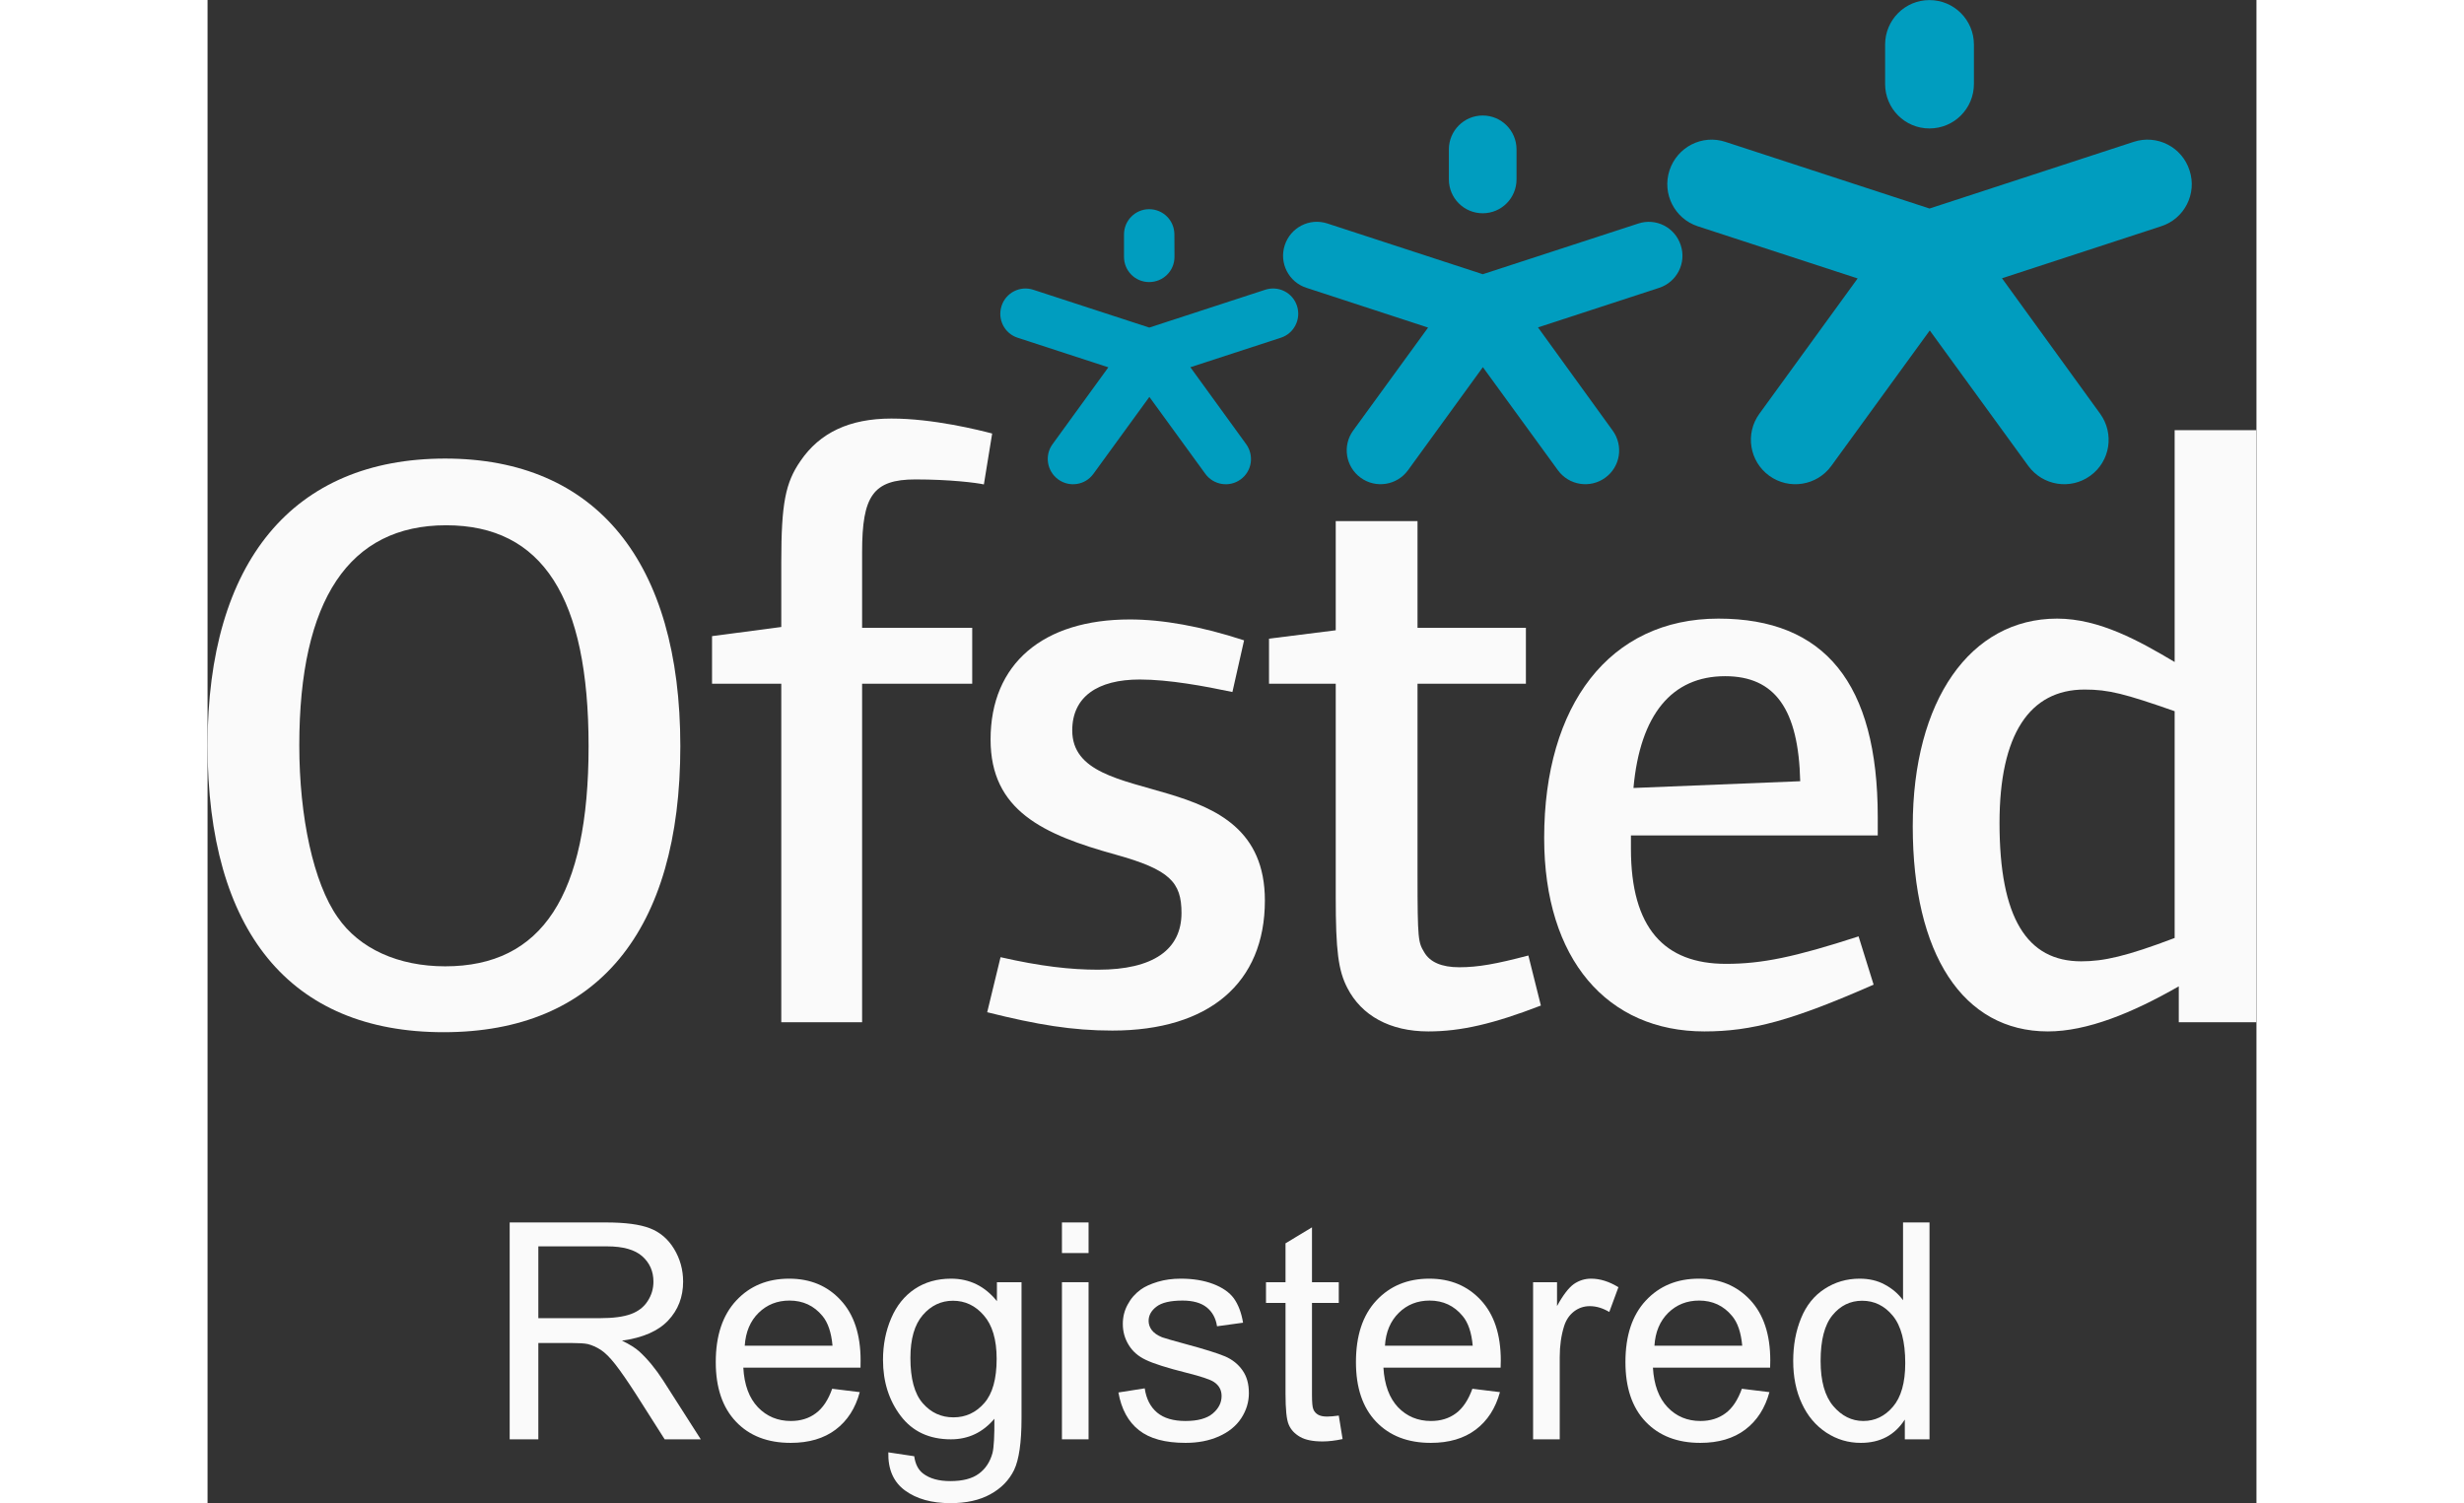 <?xml version="1.0" encoding="UTF-8"?>
<svg
        xmlns="http://www.w3.org/2000/svg"
        xmlns:xlink="http://www.w3.org/1999/xlink"
        width="64.65pt"
        height="39.44pt"
        viewBox="0 0 94.65 69.44"
        version="1.1"
      >
        <rect x="0" y="0" width="94.65" height="69.44" fill="#333333" stroke="none"/>
        <defs>
          <clipPath id="clip1">
            <path
              d="M 31 59 L 38 59 L 38 69.441 L 31 69.441 Z M 31 59 "
            />
          </clipPath>
          <clipPath id="clip2">
            <path
              d="M 78 19 L 94.648 19 L 94.648 48 L 78 48 Z M 78 19 "
            />
          </clipPath>
        </defs>
        <g id="surface1">
          <path
            style="
              stroke: none;
              fill-rule: nonzero;
              fill: #fafafa;
              fill-opacity: 1;
            "
            d="M 15.281 60.895 L 18.133 60.895 C 18.738 60.895 19.211 60.832 19.555 60.707 C 19.895 60.582 20.156 60.383 20.332 60.105 C 20.512 59.828 20.598 59.531 20.598 59.207 C 20.598 58.734 20.426 58.344 20.086 58.039 C 19.738 57.73 19.195 57.578 18.453 57.578 L 15.281 57.578 Z M 13.957 66.492 L 13.957 56.473 L 18.398 56.473 C 19.293 56.473 19.969 56.562 20.434 56.742 C 20.902 56.922 21.273 57.238 21.551 57.695 C 21.828 58.152 21.969 58.656 21.969 59.207 C 21.969 59.918 21.738 60.516 21.277 61.004 C 20.816 61.492 20.105 61.801 19.145 61.934 C 19.496 62.102 19.762 62.27 19.945 62.434 C 20.332 62.789 20.699 63.234 21.043 63.766 L 22.785 66.492 L 21.117 66.492 L 19.793 64.41 C 19.406 63.809 19.086 63.348 18.836 63.027 C 18.586 62.707 18.359 62.484 18.164 62.359 C 17.965 62.23 17.762 62.141 17.559 62.09 C 17.406 62.059 17.16 62.043 16.82 62.043 L 15.281 62.043 L 15.281 66.492 L 13.957 66.492 "
          />
          <path
            style="
              stroke: none;
              fill-rule: nonzero;
              fill: #fafafa;
              fill-opacity: 1;
            "
            d="M 24.816 62.168 L 28.871 62.168 C 28.816 61.555 28.66 61.098 28.406 60.793 C 28.016 60.32 27.508 60.082 26.883 60.082 C 26.316 60.082 25.844 60.27 25.457 60.648 C 25.07 61.027 24.859 61.531 24.816 62.168 Z M 28.855 64.156 L 30.129 64.312 C 29.93 65.055 29.559 65.633 29.016 66.043 C 28.473 66.453 27.781 66.656 26.938 66.656 C 25.875 66.656 25.031 66.332 24.41 65.676 C 23.789 65.023 23.477 64.105 23.477 62.926 C 23.477 61.703 23.793 60.758 24.422 60.082 C 25.051 59.406 25.867 59.07 26.867 59.07 C 27.84 59.07 28.633 59.398 29.246 60.062 C 29.863 60.723 30.168 61.652 30.168 62.852 C 30.168 62.922 30.168 63.031 30.164 63.18 L 24.75 63.18 C 24.793 63.977 25.02 64.586 25.426 65.012 C 25.832 65.434 26.34 65.645 26.945 65.645 C 27.395 65.645 27.781 65.527 28.098 65.289 C 28.418 65.055 28.672 64.676 28.855 64.156 "
          />
          <g clip-path="url(#clip1)" clip-rule="nonzero">
            <path
              style="
                stroke: none;
                fill-rule: nonzero;
                fill: #fafafa;
                fill-opacity: 1;
              "
              d="M 32.469 62.734 C 32.469 63.688 32.656 64.383 33.035 64.82 C 33.414 65.258 33.887 65.477 34.457 65.477 C 35.023 65.477 35.496 65.258 35.879 64.82 C 36.262 64.387 36.453 63.703 36.453 62.773 C 36.453 61.887 36.254 61.215 35.859 60.766 C 35.469 60.312 34.992 60.09 34.434 60.09 C 33.891 60.09 33.422 60.309 33.039 60.754 C 32.656 61.199 32.469 61.859 32.469 62.734 Z M 31.449 67.094 L 32.645 67.273 C 32.695 67.641 32.836 67.91 33.062 68.078 C 33.367 68.309 33.785 68.422 34.312 68.422 C 34.883 68.422 35.324 68.309 35.633 68.078 C 35.941 67.852 36.152 67.531 36.262 67.121 C 36.324 66.871 36.355 66.344 36.348 65.543 C 35.812 66.176 35.145 66.492 34.34 66.492 C 33.344 66.492 32.57 66.133 32.023 65.414 C 31.477 64.695 31.203 63.828 31.203 62.824 C 31.203 62.129 31.328 61.492 31.578 60.906 C 31.828 60.32 32.191 59.867 32.668 59.547 C 33.145 59.23 33.703 59.07 34.348 59.07 C 35.203 59.07 35.91 59.418 36.465 60.109 L 36.465 59.234 L 37.602 59.234 L 37.602 65.508 C 37.602 66.641 37.484 67.441 37.258 67.91 C 37.027 68.383 36.66 68.758 36.16 69.031 C 35.664 69.305 35.047 69.441 34.32 69.441 C 33.453 69.441 32.754 69.246 32.219 68.855 C 31.688 68.465 31.43 67.879 31.449 67.094 "
            />
          </g>
          <path
            style="
              stroke: none;
              fill-rule: nonzero;
              fill: #fafafa;
              fill-opacity: 1;
            "
            d="M 39.469 66.492 L 39.469 59.234 L 40.699 59.234 L 40.699 66.492 Z M 39.469 57.887 L 39.469 56.473 L 40.699 56.473 L 40.699 57.887 L 39.469 57.887 "
          />
          <path
            style="
              stroke: none;
              fill-rule: nonzero;
              fill: #fafafa;
              fill-opacity: 1;
            "
            d="M 42.078 64.328 L 43.293 64.137 C 43.363 64.621 43.555 64.996 43.867 65.258 C 44.176 65.516 44.613 65.645 45.176 65.645 C 45.738 65.645 46.16 65.531 46.434 65.301 C 46.707 65.07 46.844 64.801 46.844 64.492 C 46.844 64.211 46.723 63.992 46.48 63.836 C 46.312 63.727 45.895 63.586 45.223 63.418 C 44.32 63.191 43.695 62.992 43.348 62.824 C 42.996 62.66 42.734 62.43 42.555 62.137 C 42.371 61.84 42.281 61.516 42.281 61.16 C 42.281 60.84 42.355 60.539 42.508 60.262 C 42.652 59.988 42.855 59.758 43.109 59.574 C 43.301 59.434 43.562 59.316 43.895 59.215 C 44.223 59.117 44.578 59.07 44.957 59.07 C 45.527 59.07 46.027 59.152 46.457 59.316 C 46.887 59.48 47.207 59.703 47.41 59.98 C 47.613 60.262 47.758 60.637 47.836 61.105 L 46.633 61.27 C 46.578 60.898 46.418 60.605 46.156 60.395 C 45.895 60.188 45.523 60.082 45.043 60.082 C 44.48 60.082 44.078 60.176 43.836 60.363 C 43.594 60.547 43.473 60.766 43.473 61.02 C 43.473 61.176 43.523 61.32 43.621 61.449 C 43.723 61.582 43.883 61.691 44.094 61.777 C 44.219 61.824 44.582 61.926 45.18 62.09 C 46.051 62.324 46.66 62.516 47.004 62.66 C 47.348 62.809 47.617 63.027 47.812 63.309 C 48.012 63.59 48.105 63.941 48.105 64.359 C 48.105 64.77 47.988 65.156 47.75 65.52 C 47.512 65.883 47.164 66.16 46.715 66.359 C 46.262 66.559 45.754 66.656 45.18 66.656 C 44.238 66.656 43.52 66.461 43.027 66.07 C 42.531 65.68 42.215 65.098 42.078 64.328 "
          />
          <path
            style="
              stroke: none;
              fill-rule: nonzero;
              fill: #fafafa;
              fill-opacity: 1;
            "
            d="M 52.258 65.395 L 52.434 66.48 C 52.09 66.555 51.781 66.59 51.508 66.59 C 51.059 66.59 50.715 66.52 50.469 66.379 C 50.219 66.234 50.047 66.051 49.949 65.82 C 49.844 65.59 49.797 65.105 49.797 64.367 L 49.797 60.191 L 48.895 60.191 L 48.895 59.234 L 49.797 59.234 L 49.797 57.438 L 51.02 56.699 L 51.02 59.234 L 52.258 59.234 L 52.258 60.191 L 51.02 60.191 L 51.02 64.438 C 51.02 64.785 51.039 65.012 51.086 65.113 C 51.129 65.215 51.199 65.293 51.297 65.352 C 51.395 65.41 51.535 65.441 51.719 65.441 C 51.852 65.441 52.031 65.426 52.258 65.395 "
          />
          <path
            style="
              stroke: none;
              fill-rule: nonzero;
              fill: #fafafa;
              fill-opacity: 1;
            "
            d="M 54.391 62.168 L 58.445 62.168 C 58.391 61.555 58.234 61.098 57.977 60.793 C 57.586 60.32 57.078 60.082 56.453 60.082 C 55.891 60.082 55.414 60.27 55.031 60.648 C 54.645 61.027 54.43 61.531 54.391 62.168 Z M 58.43 64.156 L 59.703 64.312 C 59.5 65.055 59.129 65.633 58.586 66.043 C 58.043 66.453 57.352 66.656 56.508 66.656 C 55.449 66.656 54.605 66.332 53.98 65.676 C 53.359 65.023 53.051 64.105 53.051 62.926 C 53.051 61.703 53.363 60.758 53.992 60.082 C 54.621 59.406 55.438 59.07 56.441 59.07 C 57.41 59.07 58.203 59.398 58.82 60.062 C 59.434 60.723 59.742 61.652 59.742 62.852 C 59.742 62.922 59.738 63.031 59.734 63.18 L 54.32 63.18 C 54.367 63.977 54.594 64.586 54.996 65.012 C 55.402 65.434 55.91 65.645 56.516 65.645 C 56.969 65.645 57.352 65.527 57.672 65.289 C 57.988 65.055 58.242 64.676 58.43 64.156 "
          />
          <path
            style="
              stroke: none;
              fill-rule: nonzero;
              fill: #fafafa;
              fill-opacity: 1;
            "
            d="M 61.234 66.492 L 61.234 59.234 L 62.34 59.234 L 62.34 60.336 C 62.621 59.82 62.887 59.48 63.121 59.316 C 63.363 59.152 63.625 59.07 63.914 59.07 C 64.328 59.07 64.75 59.203 65.176 59.465 L 64.754 60.609 C 64.453 60.43 64.152 60.34 63.852 60.34 C 63.582 60.34 63.34 60.422 63.129 60.582 C 62.914 60.746 62.762 60.969 62.668 61.258 C 62.531 61.695 62.465 62.172 62.465 62.691 L 62.465 66.492 L 61.234 66.492 "
          />
          <path
            style="
              stroke: none;
              fill-rule: nonzero;
              fill: #fafafa;
              fill-opacity: 1;
            "
            d="M 66.84 62.168 L 70.895 62.168 C 70.84 61.555 70.684 61.098 70.426 60.793 C 70.035 60.32 69.527 60.082 68.902 60.082 C 68.34 60.082 67.863 60.27 67.477 60.648 C 67.094 61.027 66.879 61.531 66.84 62.168 Z M 70.879 64.156 L 72.152 64.312 C 71.949 65.055 71.578 65.633 71.035 66.043 C 70.492 66.453 69.801 66.656 68.957 66.656 C 67.898 66.656 67.055 66.332 66.43 65.676 C 65.809 65.023 65.5 64.105 65.5 62.926 C 65.5 61.703 65.812 60.758 66.441 60.082 C 67.07 59.406 67.887 59.07 68.891 59.07 C 69.859 59.07 70.652 59.398 71.27 60.062 C 71.883 60.723 72.191 61.652 72.191 62.852 C 72.191 62.922 72.191 63.031 72.184 63.18 L 66.77 63.18 C 66.816 63.977 67.043 64.586 67.449 65.012 C 67.852 65.434 68.359 65.645 68.965 65.645 C 69.414 65.645 69.801 65.527 70.121 65.289 C 70.441 65.055 70.691 64.676 70.879 64.156 "
          />
          <path
            style="
              stroke: none;
              fill-rule: nonzero;
              fill: #fafafa;
              fill-opacity: 1;
            "
            d="M 74.516 62.871 C 74.516 63.801 74.711 64.496 75.102 64.957 C 75.492 65.414 75.957 65.645 76.488 65.645 C 77.027 65.645 77.484 65.426 77.859 64.984 C 78.234 64.547 78.426 63.875 78.426 62.973 C 78.426 61.98 78.234 61.25 77.852 60.785 C 77.469 60.32 76.996 60.09 76.434 60.09 C 75.891 60.09 75.43 60.312 75.066 60.758 C 74.699 61.203 74.516 61.91 74.516 62.871 Z M 78.406 66.492 L 78.406 65.578 C 77.945 66.297 77.27 66.656 76.375 66.656 C 75.793 66.656 75.266 66.5 74.777 66.18 C 74.293 65.859 73.914 65.414 73.652 64.844 C 73.383 64.27 73.25 63.613 73.25 62.871 C 73.25 62.145 73.371 61.488 73.613 60.898 C 73.852 60.309 74.215 59.855 74.699 59.543 C 75.184 59.227 75.723 59.07 76.32 59.07 C 76.758 59.07 77.148 59.16 77.488 59.348 C 77.832 59.531 78.109 59.773 78.324 60.066 L 78.324 56.473 L 79.547 56.473 L 79.547 66.492 L 78.406 66.492 "
          />
          <path
            style="
              stroke: none;
              fill-rule: evenodd;
              fill: rgb(0%, 61.6%, 74.899%);
              fill-opacity: 1;
            "
            d="M 77.496 2.059 C 77.496 0.926 78.41 0.004 79.543 0.004 C 80.684 0.004 81.598 0.926 81.598 2.059 L 81.598 3.879 C 81.598 5.016 80.684 5.934 79.543 5.934 C 78.41 5.934 77.496 5.016 77.496 3.879 L 77.496 2.059 "
          />
          <path
            style="
              stroke: none;
              fill-rule: evenodd;
              fill: rgb(0%, 61.6%, 74.899%);
              fill-opacity: 1;
            "
            d="M 91.559 7.871 C 91.211 6.785 90.051 6.199 88.973 6.555 L 79.547 9.633 L 70.121 6.555 C 69.043 6.199 67.891 6.789 67.535 7.871 C 67.184 8.949 67.773 10.109 68.852 10.457 L 76.227 12.863 L 71.688 19.113 C 71.02 20.031 71.227 21.312 72.141 21.977 C 73.062 22.645 74.344 22.438 75.008 21.527 L 79.559 15.266 L 84.109 21.523 C 84.777 22.438 86.059 22.645 86.977 21.977 C 87.895 21.312 88.094 20.031 87.43 19.113 L 82.895 12.855 L 90.246 10.453 C 91.324 10.109 91.914 8.949 91.559 7.871 "
          />
          <path
            style="
              stroke: none;
              fill-rule: evenodd;
              fill: rgb(0%, 61.6%, 74.899%);
              fill-opacity: 1;
            "
            d="M 57.344 6.902 C 57.344 6.039 58.043 5.336 58.906 5.336 C 59.773 5.336 60.469 6.039 60.469 6.902 L 60.469 8.285 C 60.469 9.152 59.773 9.852 58.906 9.852 C 58.043 9.852 57.344 9.152 57.344 8.289 L 57.344 6.902 "
          />
          <path
            style="
              stroke: none;
              fill-rule: evenodd;
              fill: rgb(0%, 61.6%, 74.899%);
              fill-opacity: 1;
            "
            d="M 68.055 11.328 C 67.789 10.504 66.91 10.055 66.09 10.328 L 58.91 12.668 L 51.73 10.324 C 50.91 10.055 50.031 10.504 49.762 11.328 C 49.492 12.148 49.945 13.035 50.766 13.297 L 56.383 15.133 L 52.922 19.891 C 52.414 20.59 52.574 21.566 53.27 22.07 C 53.969 22.578 54.945 22.422 55.453 21.727 L 58.914 16.961 L 62.383 21.727 C 62.891 22.422 63.867 22.578 64.566 22.07 C 65.266 21.566 65.418 20.59 64.91 19.891 L 61.461 15.125 L 67.059 13.297 C 67.875 13.031 68.328 12.148 68.055 11.328 "
          />
          <path
            style="
              stroke: none;
              fill-rule: evenodd;
              fill: rgb(0%, 61.6%, 74.899%);
              fill-opacity: 1;
            "
            d="M 42.336 10.832 C 42.336 10.188 42.855 9.664 43.496 9.664 C 44.148 9.664 44.664 10.188 44.664 10.832 L 44.668 11.867 C 44.668 12.512 44.148 13.031 43.496 13.031 C 42.855 13.031 42.336 12.512 42.336 11.867 L 42.336 10.832 "
          />
          <path
            style="
              stroke: none;
              fill-rule: evenodd;
              fill: rgb(0%, 61.6%, 74.899%);
              fill-opacity: 1;
            "
            d="M 50.328 14.133 C 50.129 13.516 49.469 13.184 48.855 13.387 L 43.504 15.133 L 38.148 13.387 C 37.535 13.184 36.879 13.52 36.68 14.133 C 36.48 14.746 36.812 15.406 37.422 15.602 L 41.613 16.969 L 39.035 20.52 C 38.656 21.039 38.777 21.77 39.297 22.148 C 39.82 22.527 40.547 22.41 40.922 21.891 L 43.508 18.336 L 46.094 21.891 C 46.473 22.41 47.203 22.527 47.723 22.148 C 48.246 21.77 48.355 21.043 47.98 20.52 L 45.402 16.965 L 49.582 15.602 C 50.191 15.406 50.527 14.746 50.328 14.133 "
          />
          <path
            style="
              stroke: none;
              fill-rule: evenodd;
              fill: #fafafa;
              fill-opacity: 1;
            "
            d="M 10.902 47.684 C 3.812 47.684 0 43.027 0 34.434 C 0 25.922 3.969 21.184 10.977 21.184 C 17.953 21.184 21.84 25.961 21.84 34.473 C 21.84 43.027 17.988 47.688 10.902 47.684 Z M 11.02 24.266 C 6.551 24.266 4.238 27.695 4.238 34.434 C 4.238 37.746 4.895 40.789 6.008 42.371 C 7.012 43.832 8.82 44.641 10.977 44.641 C 15.449 44.641 17.602 41.371 17.602 34.473 C 17.602 27.617 15.484 24.266 11.02 24.266 "
          />
          <path
            style="
              stroke: none;
              fill-rule: evenodd;
              fill: #fafafa;
              fill-opacity: 1;
            "
            d="M 35.863 22.379 C 35.516 22.301 34.285 22.148 32.703 22.148 C 30.738 22.148 30.238 22.918 30.238 25.496 L 30.238 29.004 L 35.324 29.004 L 35.324 31.586 L 30.238 31.586 L 30.238 47.223 L 26.504 47.223 L 26.504 31.586 L 23.305 31.586 L 23.305 29.387 L 26.504 28.965 L 26.504 25.961 C 26.504 23.262 26.695 22.301 27.387 21.301 C 28.277 19.988 29.66 19.336 31.586 19.336 C 33.516 19.332 35.668 19.875 36.246 20.027 L 35.863 22.379 "
          />
          <path
            style="
              stroke: none;
              fill-rule: evenodd;
              fill: #fafafa;
              fill-opacity: 1;
            "
            d="M 41.797 47.609 C 39.945 47.609 38.328 47.34 36.016 46.762 L 36.633 44.219 C 38.48 44.641 39.867 44.797 41.141 44.797 C 43.684 44.797 44.992 43.871 44.992 42.176 C 44.992 40.754 44.453 40.176 41.949 39.48 C 38.598 38.555 36.172 37.441 36.172 34.164 C 36.172 30.66 38.598 28.617 42.602 28.617 C 44.105 28.617 45.879 28.926 47.883 29.582 L 47.344 31.969 C 46.07 31.699 44.414 31.391 43.066 31.391 C 41.102 31.391 39.945 32.199 39.945 33.742 C 39.945 37.594 48.844 35.09 48.844 41.602 C 48.844 45.414 46.262 47.609 41.797 47.609 "
          />
          <path
            style="
              stroke: none;
              fill-rule: evenodd;
              fill: #fafafa;
              fill-opacity: 1;
            "
            d="M 56.395 47.648 C 54.621 47.648 53.312 46.918 52.656 45.645 C 52.234 44.836 52.117 43.91 52.117 41.445 L 52.117 31.586 L 49.035 31.586 L 49.035 29.504 L 52.117 29.117 L 52.117 24.074 L 55.895 24.074 L 55.895 29.004 L 60.902 29.004 L 60.902 31.586 L 55.895 31.586 L 55.895 40.367 C 55.895 43.449 55.93 43.527 56.203 43.988 C 56.469 44.449 57.012 44.684 57.82 44.684 C 58.707 44.684 59.551 44.527 61.016 44.141 L 61.594 46.453 C 59.398 47.301 57.898 47.648 56.395 47.648 "
          />
          <path
            style="
              stroke: none;
              fill-rule: evenodd;
              fill: #fafafa;
              fill-opacity: 1;
            "
            d="M 65.754 38.594 L 65.754 39.211 C 65.754 42.871 67.293 44.527 70.145 44.527 C 71.801 44.527 73.305 44.219 76.27 43.258 L 76.965 45.488 C 73.188 47.145 71.34 47.648 69.145 47.648 C 64.676 47.648 61.746 44.336 61.746 38.711 C 61.746 32.586 64.754 28.578 69.797 28.578 C 74.691 28.578 77.156 31.547 77.156 37.746 L 77.156 38.594 Z M 70.105 31.238 C 67.645 31.238 66.176 33.012 65.871 36.402 L 73.574 36.09 C 73.496 32.777 72.418 31.238 70.105 31.238 "
          />
          <g clip-path="url(#clip2)" clip-rule="nonzero">
            <path
              style="
                stroke: none;
                fill-rule: evenodd;
                fill: #fafafa;
                fill-opacity: 1;
              "
              d="M 91.062 47.223 L 91.062 45.566 C 88.906 46.801 86.824 47.648 85.016 47.648 C 81.086 47.648 78.773 44.066 78.773 38.172 C 78.773 32.355 81.434 28.578 85.441 28.578 C 87.402 28.578 89.254 29.621 90.871 30.582 L 90.871 19.871 L 94.645 19.871 L 94.645 47.223 Z M 90.871 32.855 C 88.559 32.047 87.824 31.855 86.711 31.855 C 84.168 31.855 82.781 33.934 82.781 38.016 C 82.781 42.41 84.051 44.41 86.555 44.41 C 87.594 44.41 88.637 44.18 90.871 43.332 L 90.871 32.855 "
            />
          </g>
        </g>
      </svg>

